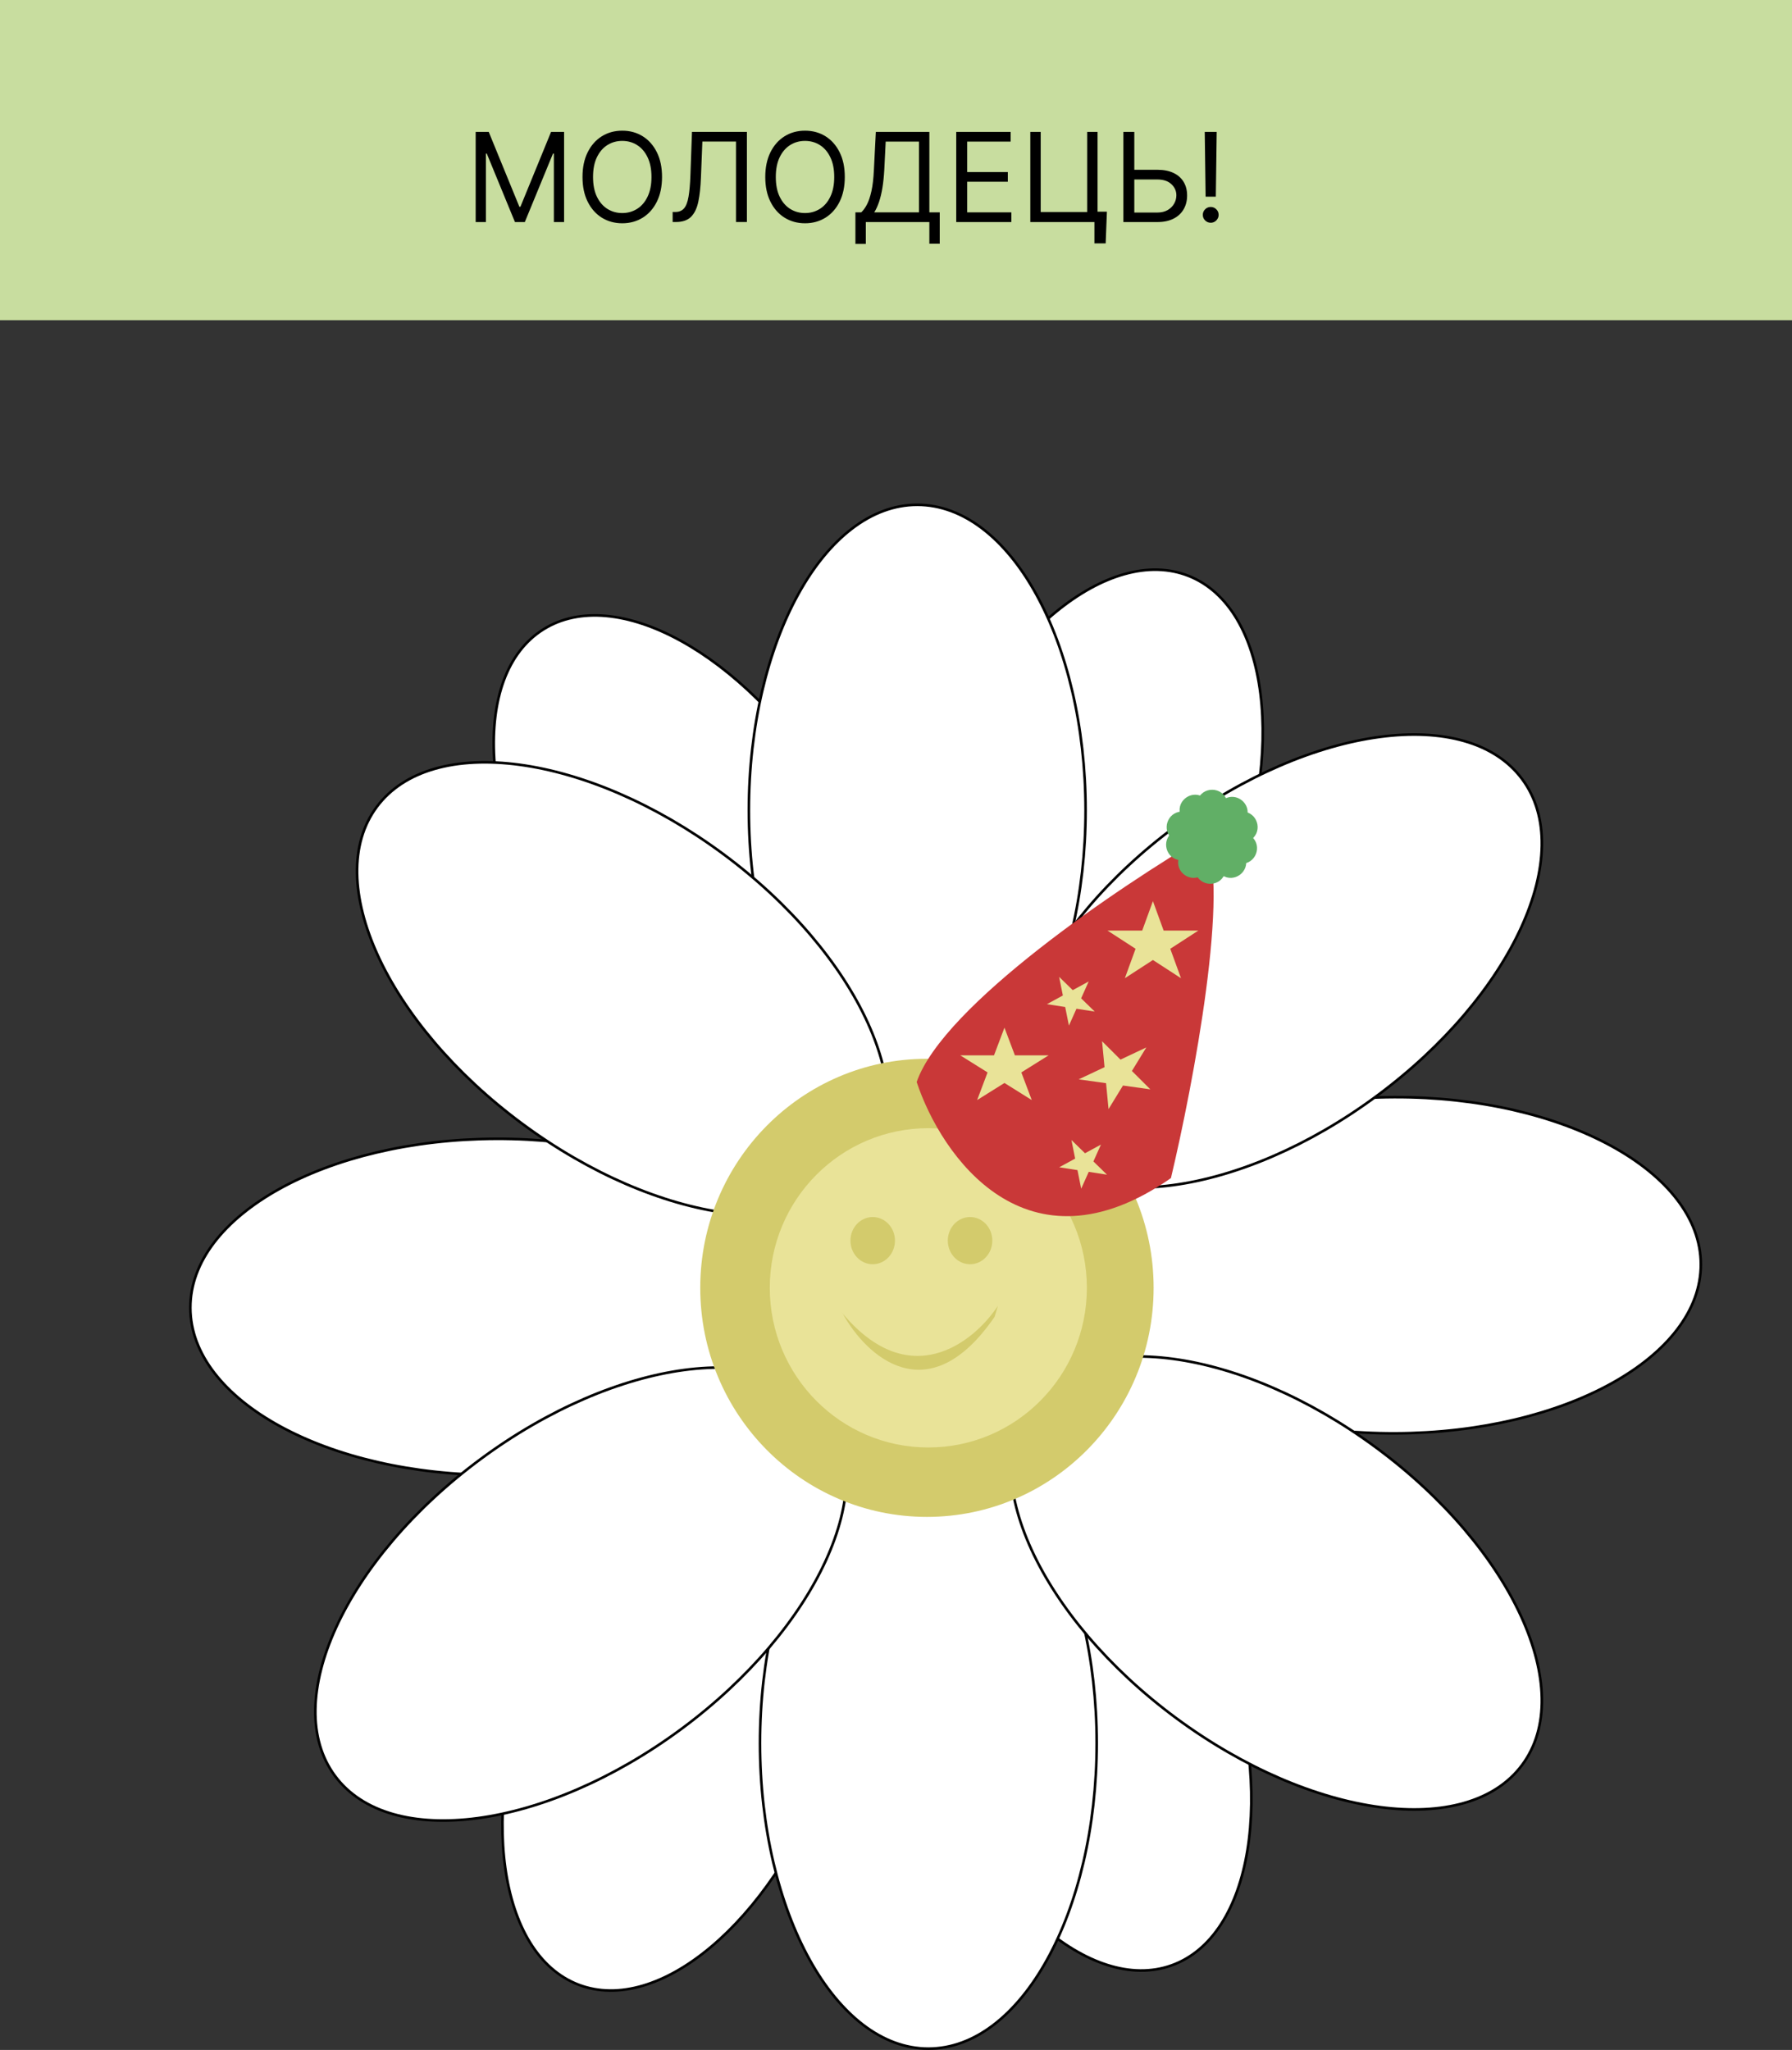 <?xml version="1.0" encoding="UTF-8"?>
<svg id="_Шар_2" data-name="Шар 2" xmlns="http://www.w3.org/2000/svg" viewBox="0 0 694 793.92">
  <rect x="0" y="0" width="694" height="793.92" fill="#333333" stroke="none"/>
  <defs>
    <style>
      .cls-1 {
        fill: #61af66;
      }

      .cls-2 {
        fill: #c8dd9f;
      }

      .cls-3 {
        fill: #e9e398;
      }

      .cls-4 {
        fill: #fff;
        stroke: #000;
      }

      .cls-5 {
        fill: #c93838;
      }

      .cls-6 {
        fill: #d3cb6c;
      }
    </style>
  </defs>
  <g id="_Шар_1-2" data-name="Шар 1">
    <path class="cls-4" d="m319.93,687.6c-10.9,28.43-27.13,51.7-44.52,66.35-17.41,14.66-35.88,20.62-51.36,14.69-15.48-5.94-25.23-22.72-28.37-45.27-3.13-22.53.37-50.68,11.27-79.1,10.9-28.43,27.13-51.7,44.52-66.35,17.41-14.67,35.88-20.62,51.36-14.69,15.48,5.94,25.23,22.72,28.37,45.27,3.13,22.53-.37,50.68-11.27,79.1Z"/>
    <path class="cls-4" d="m320.24,304.48c16.27,25.74,25.22,52.65,26.57,75.36,1.35,22.72-4.92,41.09-18.94,49.95-14.01,8.86-33.3,6.64-53.24-4.33-19.93-10.96-40.4-30.6-56.67-56.33-16.27-25.74-25.22-52.65-26.57-75.36-1.35-22.72,4.92-41.09,18.94-49.95,14.01-8.86,33.3-6.64,53.25,4.33,19.93,10.96,40.4,30.6,56.67,56.33Z"/>
    <path class="cls-4" d="m473.62,637.21c10.26,28.67,13.12,56.89,9.48,79.34-3.65,22.47-13.78,39.03-29.38,44.61-15.61,5.58-33.95-.79-51.02-15.85-17.06-15.04-32.75-38.68-43-67.34-10.26-28.67-13.12-56.89-9.48-79.34,3.64-22.47,13.77-39.03,29.38-44.61,15.61-5.59,33.95.79,51.02,15.85,17.06,15.04,32.75,38.68,43,67.34Z"/>
    <path class="cls-4" d="m363.43,302.81c11.29-28.28,27.83-51.33,45.41-65.74,17.6-14.43,36.16-20.14,51.56-13.99,15.4,6.15,24.92,23.06,27.75,45.65,2.83,22.57-1.05,50.67-12.34,78.94-11.29,28.28-27.83,51.33-45.41,65.74-17.6,14.43-36.16,20.14-51.56,13.99-15.4-6.15-24.92-23.06-27.75-45.65-2.83-22.57,1.06-50.67,12.34-78.94Z"/>
    <path class="cls-4" d="m420.42,313.82c0,32.74-7.34,62.36-19.18,83.77-11.85,21.43-28.14,34.54-46.02,34.54s-34.17-13.11-46.02-34.54c-11.84-21.42-19.18-51.03-19.18-83.77s7.34-62.36,19.18-83.77c11.85-21.43,28.15-34.54,46.02-34.54s34.17,13.11,46.02,34.54c11.84,21.41,19.18,51.03,19.18,83.77Z"/>
    <path class="cls-4" d="m424.73,675.1c0,32.74-7.34,62.36-19.18,83.77-11.85,21.43-28.14,34.54-46.02,34.54s-34.17-13.11-46.02-34.54c-11.84-21.41-19.18-51.03-19.18-83.77s7.34-62.36,19.18-83.77c11.85-21.43,28.15-34.54,46.02-34.54s34.17,13.11,46.02,34.54c11.84,21.41,19.18,51.03,19.18,83.77Z"/>
    <path class="cls-4" d="m539.95,424.92c32.8-.11,62.49,7.12,83.98,18.87,21.51,11.76,34.7,27.98,34.76,45.83.06,17.85-13.02,34.15-34.45,46.06-21.41,11.89-51.06,19.32-83.86,19.43-32.8.11-62.49-7.12-83.99-18.87-21.51-11.76-34.7-27.98-34.76-45.83-.06-17.85,13.02-34.15,34.45-46.06,21.41-11.89,51.06-19.32,83.86-19.43Z"/>
    <path class="cls-4" d="m192.03,441.05c32.8-.11,62.49,7.12,83.98,18.87,21.51,11.76,34.7,27.98,34.76,45.83.06,17.85-13.02,34.15-34.45,46.06-21.41,11.89-51.06,19.32-83.86,19.43-32.8.11-62.49-7.12-83.98-18.87-21.51-11.76-34.7-27.98-34.76-45.83-.06-17.85,13.02-34.15,34.45-46.06,21.41-11.89,51.06-19.32,83.86-19.43Z"/>
    <path class="cls-4" d="m279.96,330.65c26.35,19.49,45.82,43.01,56.01,65.26,10.19,22.27,11.05,43.14.4,57.48-10.64,14.34-30.9,19.6-55.2,16.35-24.29-3.25-52.5-15-78.85-34.49-26.35-19.49-45.82-43.01-56.01-65.26-10.19-22.27-11.05-43.14-.4-57.48,10.64-14.34,30.9-19.6,55.2-16.35,24.29,3.25,52.49,15,78.85,34.49Z"/>
    <path class="cls-4" d="m533.09,560.76c26.35,19.49,45.82,43.01,56.01,65.26,10.19,22.27,11.05,43.14.4,57.48-10.64,14.34-30.9,19.6-55.2,16.35-24.29-3.25-52.49-15-78.85-34.49-26.35-19.49-45.82-43.01-56.01-65.26-10.19-22.27-11.05-43.14-.4-57.48,10.64-14.34,30.9-19.6,55.2-16.35,24.29,3.25,52.5,15,78.85,34.49Z"/>
    <path class="cls-4" d="m263.8,669.66c26.35-19.49,45.82-43.01,56.01-65.26,10.19-22.27,11.05-43.14.4-57.48-10.64-14.34-30.9-19.6-55.2-16.35-24.29,3.25-52.49,15-78.85,34.49-26.35,19.49-45.82,43.01-56.01,65.26-10.19,22.27-11.05,43.14-.4,57.48,10.64,14.34,30.9,19.6,55.2,16.35,24.29-3.25,52.49-15,78.85-34.49Z"/>
    <path class="cls-4" d="m533.09,424.5c26.35-19.49,45.82-43.01,56.01-65.26,10.19-22.27,11.05-43.14.4-57.48-10.64-14.34-30.9-19.6-55.2-16.35-24.29,3.25-52.49,15-78.85,34.49-26.35,19.49-45.82,43.01-56.01,65.26-10.19,22.27-11.05,43.14-.4,57.48,10.64,14.34,30.9,19.6,55.2,16.35,24.29-3.25,52.5-15,78.85-34.49Z"/>
    <ellipse class="cls-6" cx="358.98" cy="498.76" rx="87.79" ry="88.71"/>
    <ellipse class="cls-3" cx="359.52" cy="498.76" rx="61.4" ry="61.83"/>
    <path class="cls-6" d="m325.87,508.14l-1.89-2.39c.63.83,1.26,1.62,1.89,2.39l.62.78c8.81,16.03,32.87,38.69,58.7,1.06l1.26-4.23c-9.42,14.28-34.42,34.13-60.58,2.39Z"/>
    <ellipse class="cls-6" cx="337.98" cy="480.48" rx="8.62" ry="9.14"/>
    <ellipse class="cls-6" cx="375.68" cy="480.48" rx="8.62" ry="9.14"/>
    <rect class="cls-2" width="694" height="124"/>
    <path d="m184.23,51.09h5.05l11.86,28.98h.41l11.86-28.98h5.05v34.91h-3.96v-26.52h-.34l-10.91,26.52h-3.82l-10.91-26.52h-.34v26.52h-3.96v-34.91Zm72.16,17.45c0,3.68-.67,6.86-1.99,9.55-1.33,2.68-3.15,4.75-5.47,6.2-2.32,1.45-4.97,2.18-7.94,2.18s-5.62-.73-7.94-2.18c-2.32-1.45-4.14-3.52-5.47-6.2-1.33-2.68-1.99-5.86-1.99-9.55s.66-6.86,1.99-9.55c1.33-2.68,3.15-4.75,5.47-6.2,2.32-1.45,4.97-2.18,7.94-2.18s5.62.73,7.94,2.18c2.32,1.45,4.14,3.52,5.47,6.2,1.33,2.68,1.99,5.86,1.99,9.55Zm-4.09,0c0-3.02-.51-5.57-1.52-7.65-1-2.08-2.36-3.65-4.07-4.72-1.7-1.07-3.61-1.6-5.73-1.6s-4.03.53-5.74,1.6c-1.71,1.07-3.06,2.64-4.07,4.72-1,2.08-1.5,4.63-1.5,7.65s.5,5.57,1.5,7.65c1.01,2.08,2.37,3.65,4.07,4.72,1.72,1.07,3.63,1.6,5.74,1.6s4.02-.53,5.73-1.6c1.72-1.07,3.07-2.64,4.07-4.72,1.01-2.08,1.52-4.63,1.52-7.65Zm8.2,17.45v-3.89h1.02c1.45,0,2.59-.47,3.39-1.4.81-.93,1.39-2.44,1.74-4.52.36-2.08.61-4.84.73-8.27l.61-16.84h21.27v34.91h-4.23v-31.16h-13.02l-.55,13.91c-.14,3.66-.47,6.77-1.01,9.34-.53,2.57-1.47,4.53-2.81,5.88-1.34,1.35-3.3,2.03-5.86,2.03h-1.29Zm66.67-17.45c0,3.68-.66,6.86-1.99,9.55-1.33,2.68-3.15,4.75-5.47,6.2-2.32,1.45-4.97,2.18-7.94,2.18s-5.62-.73-7.94-2.18c-2.32-1.45-4.14-3.52-5.47-6.2-1.33-2.68-1.99-5.86-1.99-9.55s.67-6.86,1.99-9.55c1.33-2.68,3.15-4.75,5.47-6.2,2.32-1.45,4.97-2.18,7.94-2.18s5.62.73,7.94,2.18c2.32,1.45,4.14,3.52,5.47,6.2,1.33,2.68,1.99,5.86,1.99,9.55Zm-4.09,0c0-3.02-.51-5.57-1.52-7.65-1-2.08-2.36-3.65-4.07-4.72-1.7-1.07-3.61-1.6-5.73-1.6s-4.03.53-5.74,1.6c-1.7,1.07-3.06,2.64-4.07,4.72-1,2.08-1.5,4.63-1.5,7.65s.5,5.57,1.5,7.65c1.01,2.08,2.37,3.65,4.07,4.72,1.72,1.07,3.63,1.6,5.74,1.6s4.02-.53,5.73-1.6c1.72-1.07,3.07-2.64,4.07-4.72,1.01-2.08,1.52-4.63,1.52-7.65Zm8.2,25.91v-12.2h2.25c.77-.7,1.5-1.7,2.18-2.98.69-1.3,1.28-3.02,1.76-5.18.49-2.17.81-4.93.97-8.27l.75-14.73h20.73v31.16h4.02v12.14h-4.02v-8.39h-24.61v8.45h-4.02Zm7.3-12.2h17.32v-27.41h-12.89l-.55,10.98c-.14,2.55-.38,4.85-.72,6.92-.34,2.06-.78,3.88-1.31,5.47-.54,1.58-1.15,2.93-1.86,4.04Zm31.75,3.75v-34.91h21.07v3.75h-16.84v11.8h15.75v3.75h-15.75v11.86h17.11v3.75h-21.34Zm58.35-4.02l-.48,12.27h-4.36v-8.25h-2.45v-4.02h7.3Zm-29.66,4.02v-34.91h4.02v31.02h18v-31.02h4.02v34.91h-26.04Zm39.18-20.25h9.95c2.5,0,4.61.41,6.32,1.23,1.73.82,3.03,1.97,3.92,3.46.9,1.49,1.35,3.24,1.35,5.27s-.45,3.81-1.35,5.35c-.89,1.55-2.19,2.76-3.92,3.63-1.72.88-3.82,1.31-6.32,1.31h-13.09v-34.91h4.23v31.23h8.86c1.59,0,2.94-.32,4.04-.95,1.11-.65,1.95-1.48,2.52-2.49.58-1.02.87-2.1.87-3.24,0-1.67-.64-3.11-1.93-4.31-1.28-1.22-3.12-1.82-5.51-1.82h-9.95v-3.75Zm33-14.66l-.34,25.09h-3.95l-.34-25.09h4.64Zm-2.32,35.18c-.84,0-1.56-.3-2.16-.9-.6-.6-.9-1.32-.9-2.16s.3-1.56.9-2.16c.6-.6,1.32-.9,2.16-.9s1.56.3,2.17.9c.6.6.9,1.32.9,2.16,0,.56-.14,1.07-.43,1.53-.27.47-.64.84-1.11,1.12-.45.27-.97.41-1.53.41Z"/>
    <path class="cls-5" d="m355,419.02c9.5,28.68,42.5,76.27,98.48,37.24,8.64-36.38,23.32-113.76,12.96-132.25-32.83,19.26-101.07,65.23-111.43,95.02Z"/>
    <path class="cls-3" d="m389,398l4.04,10.71h13.08l-10.58,6.62,4.04,10.71-10.58-6.62-10.58,6.62,4.04-10.71-10.58-6.62h13.08l4.04-10.71Z"/>
    <path class="cls-3" d="m446.5,349l4.15,11.4h13.44l-10.87,7.05,4.15,11.4-10.87-7.05-10.87,7.05,4.15-11.4-10.87-7.05h13.44l4.15-11.4Z"/>
    <path class="cls-3" d="m426.8,403.25l7.14,7.12,10.01-4.72-5.59,9.12,7.14,7.12-10.6-1.48-5.59,9.13-.96-10.04-10.6-1.48,10.01-4.72-.96-10.04Z"/>
    <path class="cls-3" d="m410.19,378.34l5.26,5.13,6.17-3.36-2.92,6.53,5.26,5.13-7.07-1.1-2.92,6.53-1.45-7.2-7.07-1.1,6.17-3.36-1.44-7.2Z"/>
    <path class="cls-3" d="m414.94,441.51l5.26,5.13,6.17-3.36-2.92,6.53,5.26,5.13-7.07-1.1-2.92,6.53-1.44-7.2-7.07-1.1,6.17-3.36-1.44-7.21Z"/>
    <path class="cls-1" d="m463.79,309.83c1.91-5.29,9.38-5.29,11.29,0l.18.5c.83,2.31,2.99,3.88,5.45,3.96l.53.02c5.62.18,7.93,7.29,3.49,10.74l-.42.33c-1.94,1.51-2.77,4.05-2.08,6.41l.15.51c1.56,5.4-4.48,9.79-9.13,6.64l-.44-.3c-2.03-1.38-4.71-1.38-6.74,0l-.44.3c-4.65,3.16-10.7-1.24-9.13-6.64l.15-.51c.68-2.36-.14-4.9-2.08-6.41l-.42-.33c-4.44-3.45-2.13-10.56,3.49-10.74l.53-.02c2.46-.08,4.62-1.65,5.45-3.96l.18-.5Z"/>
    <path class="cls-1" d="m474.09,309.48c4.82-2.89,10.61,1.85,8.74,7.15l-.18.5c-.82,2.32-.14,4.9,1.71,6.52l.4.35c4.23,3.7,1.52,10.66-4.1,10.52h-.53c-2.46-.08-4.71,1.37-5.67,3.63l-.21.49c-2.21,5.17-9.67,4.74-11.27-.65l-.15-.51c-.7-2.36-2.77-4.05-5.22-4.27l-.53-.05c-5.6-.5-7.5-7.73-2.87-10.92l.44-.3c2.02-1.39,2.99-3.88,2.45-6.28l-.12-.52c-1.25-5.48,5.04-9.52,9.5-6.1l.42.32c1.95,1.49,4.62,1.65,6.73.39l.46-.27Z"/>
  </g>
</svg>